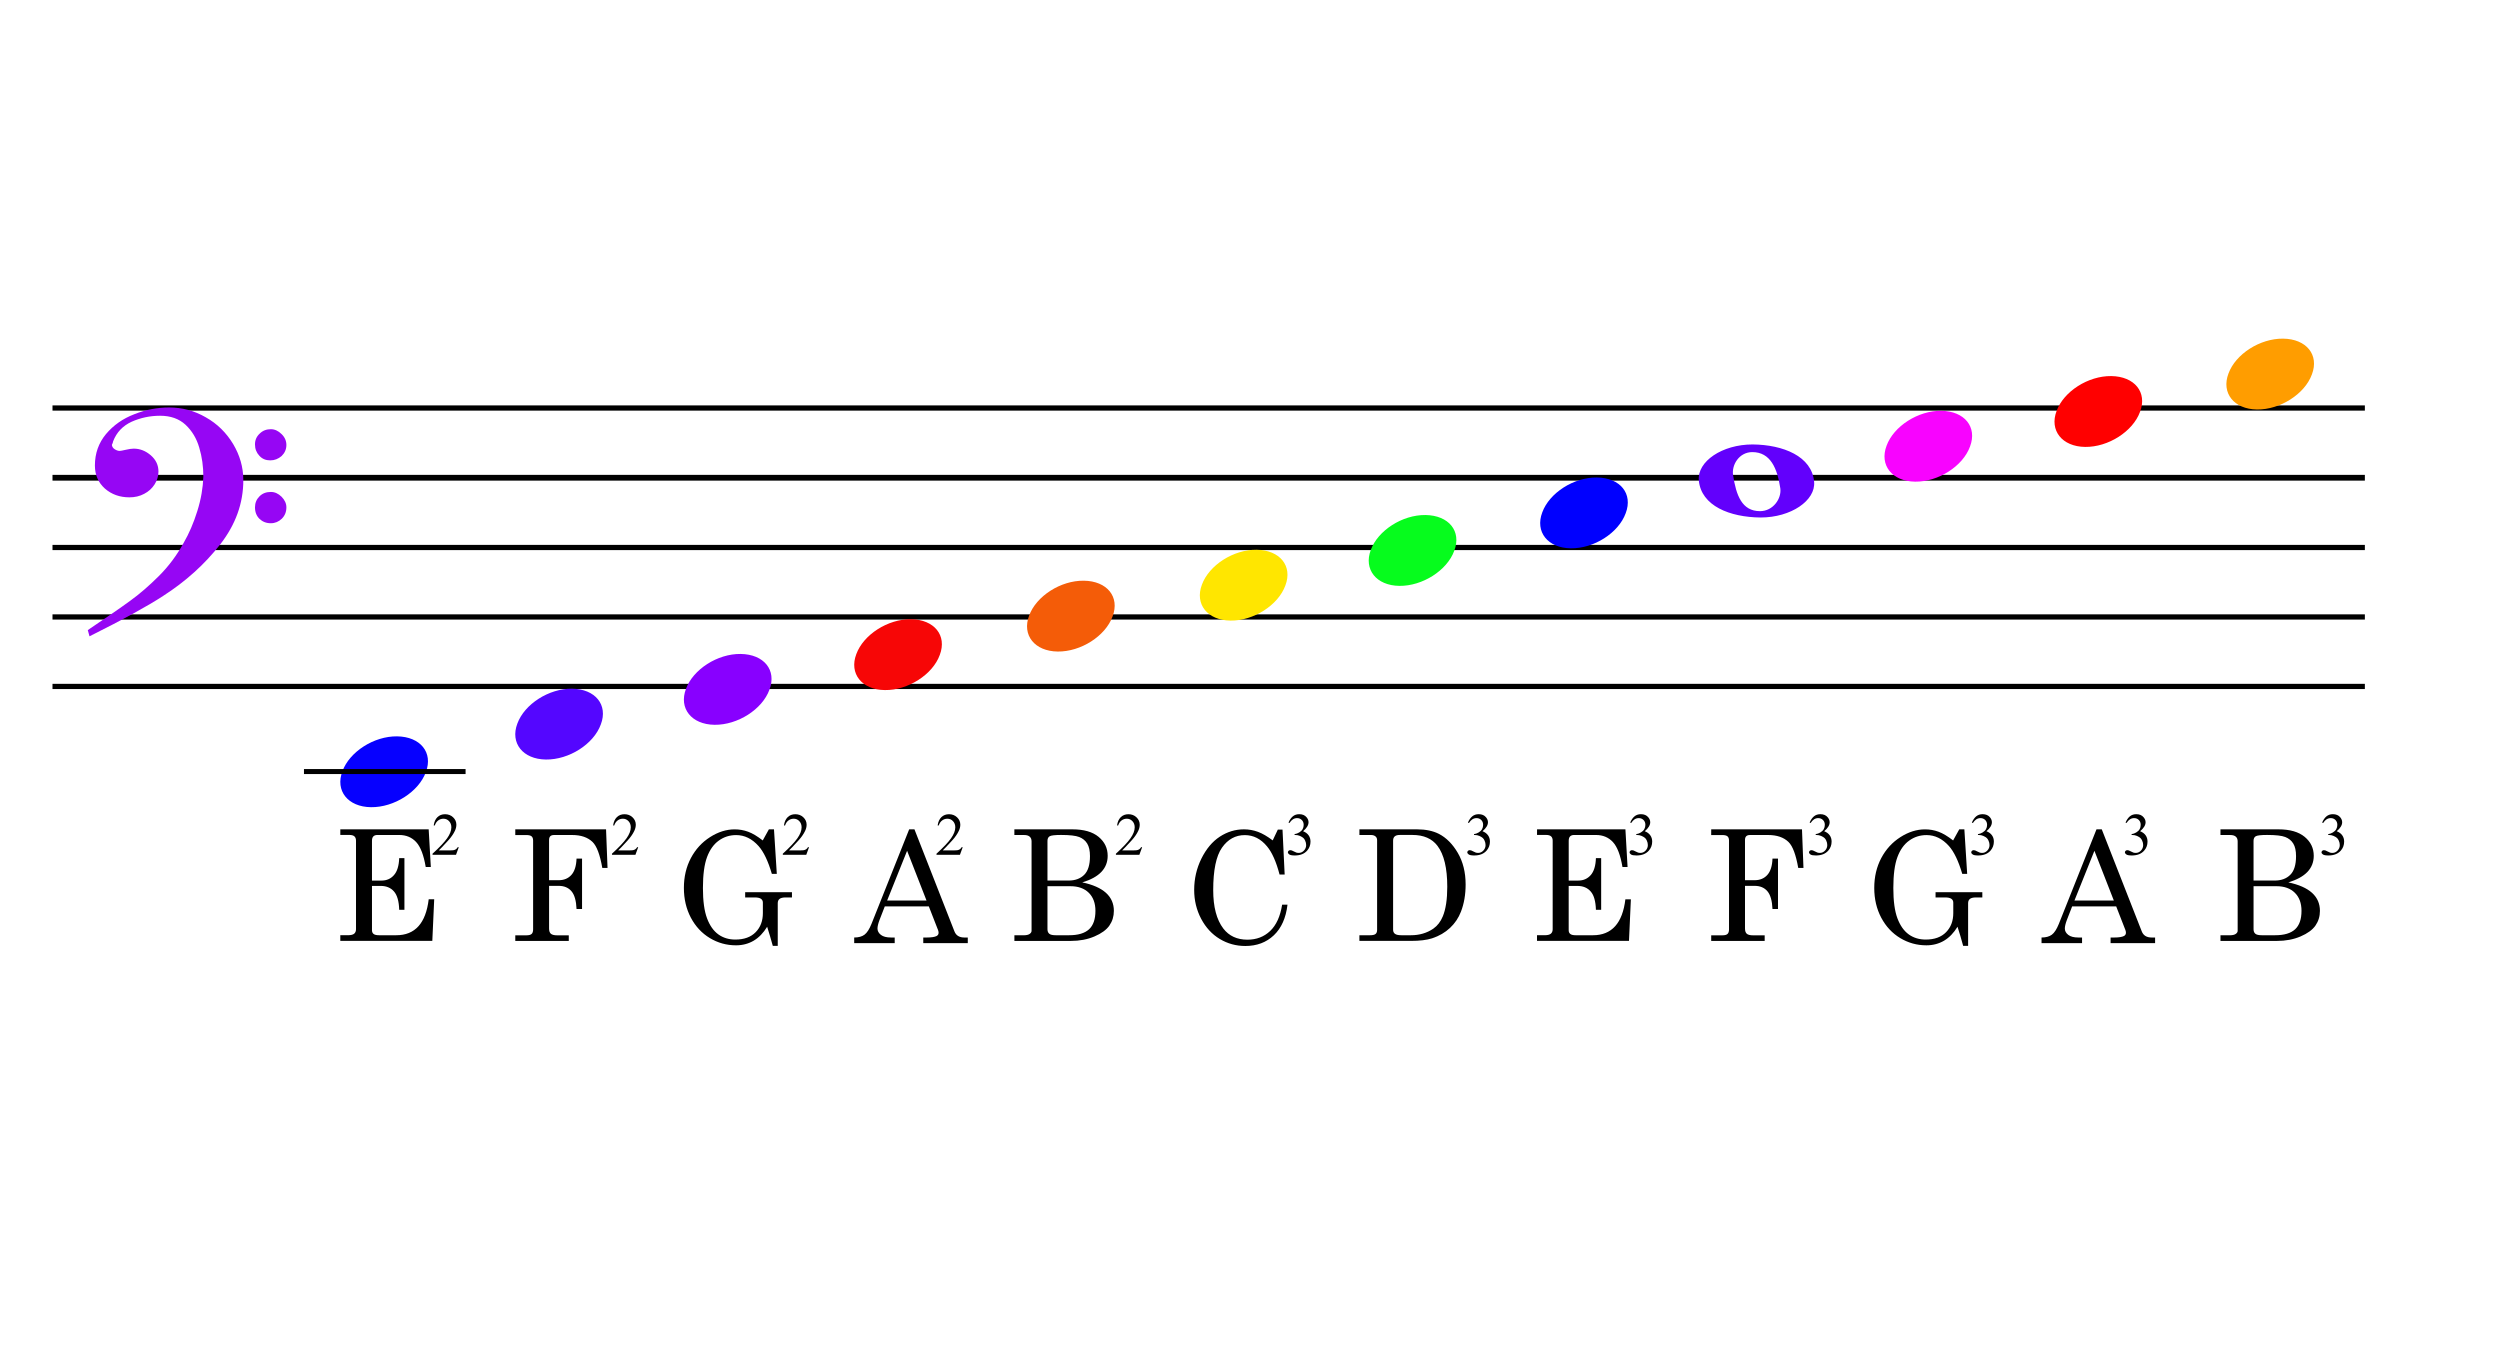 <?xml version="1.0" encoding="utf-8"?>
<!-- Generator: Adobe Illustrator 13.0.2, SVG Export Plug-In . SVG Version: 6.00 Build 14948)  -->
<!DOCTYPE svg PUBLIC "-//W3C//DTD SVG 1.0//EN" "http://www.w3.org/TR/2001/REC-SVG-20010904/DTD/svg10.dtd">
<svg version="1.0" id="Layer_1" xmlns="http://www.w3.org/2000/svg" xmlns:xlink="http://www.w3.org/1999/xlink" x="0px" y="0px"
	 width="500px" height="270px" viewBox="0 0 500 270" enable-background="new 0 0 500 270" xml:space="preserve">
<g id="Layer_1_1_">
</g>
<g id="Layer_2">
	<g id="Layer_2_1_">
		<g>
			<path d="M10.499,82.125v-1.044h462.473v1.044H10.499z M10.499,96.125v-1.152h462.473v1.152H10.499z M10.499,110.02v-1.043
				h462.473v1.043H10.499z M10.499,123.914v-1.044h462.473v1.044H10.499z M10.499,137.809v-1.043h462.473v1.043H10.499z"/>
			<path fill="#5406FF" d="M114.4,137.738c4.669,0.055,7.25,3.242,5.767,7.14c-1.428,3.955-6.371,7.086-10.984,7.028
				c-4.612-0.053-7.193-3.295-5.712-7.191C104.899,140.814,109.788,137.686,114.4,137.738z"/>
			<g>
				<path d="M271.891,165.868h11.523c1.709,0,3.164,0.301,4.359,0.903c1.484,0.764,2.752,2.037,3.791,3.813
					c1.041,1.78,1.562,3.89,1.562,6.319c0,2.012-0.312,3.822-0.937,5.435c-0.476,1.237-1.199,2.317-2.183,3.243
					c-0.979,0.923-2.176,1.617-3.584,2.083c-1.054,0.339-2.465,0.515-4.224,0.515h-10.317v-1.13H274
					c0.538,0,0.904-0.084,1.113-0.255c0.205-0.171,0.308-0.438,0.308-0.801V168.02c0-0.312-0.106-0.56-0.332-0.748
					c-0.223-0.184-0.528-0.275-0.921-0.275h-2.284v-1.126L271.891,165.868L271.891,165.868z M279.949,166.992
					c-0.455,0-0.787,0.098-1.006,0.287c-0.217,0.188-0.323,0.478-0.323,0.859v17.811c0,0.361,0.124,0.636,0.379,0.82
					c0.252,0.188,0.681,0.278,1.284,0.278h1.902c1.697,0,3.188-0.438,4.472-1.312c0.834-0.586,1.468-1.403,1.903-2.463
					c0.594-1.429,0.892-3.397,0.892-5.916c0-3.727-0.647-6.447-1.95-8.178c-1.109-1.465-2.779-2.188-5.016-2.188L279.949,166.992
					L279.949,166.992z"/>
			</g>
			<path fill="#8800FF" d="M148.126,130.791c4.667,0.057,7.249,3.238,5.765,7.141c-1.426,3.953-6.37,7.084-10.982,7.029
				c-4.614-0.055-7.195-3.295-5.712-7.193C138.625,133.866,143.512,130.734,148.126,130.791z"/>
			<g>
				<path d="M307.412,165.868h17.672l0.429,7.534h-1.021c-0.398-2.379-1.035-4.038-1.907-4.987c-0.87-0.944-2.001-1.419-3.398-1.419
					h-4.372c-0.353,0-0.615,0.098-0.801,0.286c-0.183,0.19-0.271,0.481-0.271,0.877v7.954h1.914c1.023,0,1.854-0.367,2.497-1.104
					c0.636-0.731,0.979-1.856,1.029-3.38h1.05v10.326h-1.05c-0.051-1.706-0.396-2.93-1.05-3.667
					c-0.646-0.738-1.526-1.104-2.645-1.104h-1.75v8.873c0,0.319,0.104,0.564,0.323,0.737c0.215,0.172,0.57,0.254,1.072,0.254h3.458
					c3.751,0,5.911-2.396,6.486-7.188h1.1l-0.379,8.313h-18.396v-1.128h1.523c0.597,0,1.012-0.104,1.25-0.309
					c0.242-0.205,0.361-0.506,0.361-0.897V168.15c0-0.396-0.105-0.685-0.316-0.877c-0.213-0.188-0.541-0.285-0.992-0.285h-1.824
					L307.412,165.868L307.412,165.868z"/>
			</g>
			<path fill="#F70606" d="M182.191,123.844c4.669,0.057,7.25,3.241,5.767,7.141c-1.428,3.953-6.371,7.084-10.984,7.029
				c-4.612-0.055-7.193-3.295-5.712-7.188C172.688,126.919,177.579,123.79,182.191,123.844z"/>
			<g>
				<path d="M342.244,165.868h18.154l0.295,7.723h-1.044c-0.47-2.655-1.112-4.39-1.95-5.192c-0.959-0.936-2.325-1.398-4.104-1.398
					h-3.584c-0.354,0-0.604,0.083-0.771,0.249c-0.161,0.166-0.241,0.414-0.241,0.746v8.047h1.917c1.069,0,1.921-0.354,2.552-1.06
					c0.636-0.707,0.979-1.791,1.028-3.26h1.102v10.082h-1.102c-0.07-1.668-0.412-2.854-1.028-3.57
					c-0.606-0.711-1.465-1.064-2.552-1.064H349v8.521c0,0.504,0.121,0.855,0.362,1.062c0.237,0.207,0.659,0.312,1.252,0.312h2.321
					v1.123h-10.694v-1.127h2.287c0.465,0,0.79-0.095,0.981-0.276c0.194-0.187,0.294-0.493,0.294-0.915V168.12
					c0-0.397-0.103-0.688-0.311-0.858c-0.204-0.173-0.562-0.255-1.076-0.255h-2.18L342.244,165.868L342.244,165.868z"/>
			</g>
			<g>
				<path d="M390.624,168.089l1.227-2.223h1.021l0.562,8.901h-0.986c-0.751-2.562-1.642-4.416-2.66-5.562
					c-1.304-1.458-2.796-2.188-4.479-2.188c-1.292,0-2.452,0.365-3.471,1.102c-1.024,0.73-1.809,1.834-2.354,3.299
					c-0.547,1.466-0.818,3.532-0.818,6.188c0,2.582,0.271,4.603,0.818,6.058c0.55,1.456,1.306,2.524,2.268,3.218
					c0.962,0.688,2.095,1.03,3.389,1.03c1.757,0,3.115-0.492,4.076-1.479c0.96-0.979,1.438-2.252,1.438-3.811v-2.094
					c0-0.332-0.128-0.586-0.389-0.771c-0.259-0.182-0.681-0.271-1.264-0.271h-1.891v-1.045h9.354v1.045h-1.271
					c-0.563,0-0.971,0.104-1.21,0.296c-0.241,0.192-0.362,0.479-0.362,0.853v8.534h-0.992c-0.354-1.327-0.731-2.604-1.126-3.819
					c-0.753,1.233-1.652,2.164-2.688,2.783c-1.041,0.615-2.224,0.93-3.54,0.93c-1.884,0-3.62-0.481-5.229-1.446
					c-1.603-0.968-2.869-2.325-3.801-4.079c-0.929-1.758-1.396-3.738-1.396-5.95c0-2.226,0.47-4.214,1.401-5.976
					c0.932-1.76,2.212-3.153,3.833-4.191c1.619-1.034,3.258-1.55,4.917-1.55c0.945,0,1.844,0.157,2.705,0.475
					C388.565,166.66,389.537,167.242,390.624,168.089z"/>
			</g>
			<path fill="#FFE600" d="M251.312,109.951c4.668,0.053,7.25,3.24,5.764,7.139c-1.43,3.955-6.369,7.086-10.98,7.03
				c-4.613-0.056-7.193-3.295-5.711-7.194C241.812,113.027,246.697,109.895,251.312,109.951z"/>
			<g>
				<path d="M419.298,165.868h1.056l7.995,20.403c0.321,0.824,0.979,1.232,1.978,1.232h0.692v1.128h-8.901v-1.128h0.711
					c0.926,0,1.579-0.104,1.965-0.302c0.258-0.144,0.392-0.354,0.392-0.646c0-0.171-0.031-0.354-0.104-0.543l-1.843-4.729h-8.812
					l-1.053,2.712c-0.272,0.722-0.408,1.297-0.408,1.716c0,0.492,0.232,0.915,0.688,1.269c0.459,0.353,1.126,0.523,2.001,0.523
					h0.755v1.128h-8.103v-1.127c0.866,0,1.558-0.188,2.061-0.562c0.504-0.377,0.969-1.092,1.393-2.147L419.298,165.868z
					 M418.884,170.154l-3.995,9.953h7.877L418.884,170.154z"/>
			</g>
			<path fill="#06FC1D" d="M285.09,103.005c4.669,0.056,7.252,3.241,5.766,7.138c-1.428,3.957-6.371,7.086-10.979,7.032
				c-4.613-0.055-7.193-3.296-5.715-7.194C275.589,106.082,280.479,102.949,285.09,103.005z"/>
			<g>
				<path d="M444.088,165.868h11.614c2.279,0,4.021,0.502,5.236,1.506c1.21,1.006,1.812,2.265,1.812,3.783
					c0,1.266-0.422,2.338-1.264,3.225c-0.849,0.886-2.115,1.582-3.817,2.095c2.108,0.442,3.686,1.144,4.739,2.092
					c1.049,0.955,1.579,2.152,1.579,3.604c0,1.106-0.305,2.089-0.898,2.943c-0.597,0.856-1.592,1.579-2.979,2.173
					c-1.396,0.598-2.974,0.895-4.741,0.895h-11.274v-1.127h1.835c0.557,0,0.96-0.091,1.213-0.271
					c0.259-0.179,0.388-0.388,0.388-0.615v-17.886c0-0.422-0.124-0.743-0.375-0.957c-0.251-0.219-0.617-0.324-1.104-0.324h-1.96
					v-1.134h-0.002L444.088,165.868L444.088,165.868z M450.71,176.109h4.238c1.301,0,2.335-0.381,3.104-1.144
					c0.771-0.761,1.156-2.009,1.156-3.739c0-1.07-0.183-1.904-0.55-2.509c-0.369-0.604-0.9-1.036-1.605-1.315
					c-0.697-0.274-1.911-0.412-3.637-0.412c-1.221,0-1.973,0.089-2.27,0.262c-0.292,0.176-0.439,0.482-0.439,0.926L450.71,176.109
					L450.71,176.109z M450.71,177.236v8.609c0,0.398,0.117,0.7,0.354,0.901c0.236,0.2,0.666,0.301,1.273,0.301h2.709
					c1.793,0,3.112-0.396,3.97-1.183c0.858-0.791,1.284-2.021,1.284-3.69c0-1.528-0.438-2.731-1.325-3.612
					c-0.891-0.881-2.108-1.321-3.676-1.321L450.71,177.236L450.71,177.236z"/>
			</g>
			<path fill="#0000FF" d="M319.377,95.496c4.67,0.054,7.251,3.24,5.764,7.139c-1.428,3.957-6.364,7.088-10.979,7.03
				c-4.614-0.054-7.188-3.295-5.708-7.192C309.874,98.573,314.765,95.441,319.377,95.496z"/>
			<path fill="#F45C08" d="M216.755,116.141c4.666,0.053,7.247,3.238,5.763,7.139c-1.428,3.953-6.373,7.087-10.981,7.029
				c-4.614-0.054-7.193-3.295-5.712-7.189C207.252,119.213,212.139,116.082,216.755,116.141z"/>
			<path fill="#F803FF" d="M388.242,82.162c4.667,0.057,7.248,3.238,5.764,7.141c-1.428,3.953-6.37,7.084-10.979,7.03
				c-4.614-0.056-7.192-3.297-5.711-7.192C378.739,85.236,383.628,82.105,388.242,82.162z"/>
			<g>
				<path d="M68.064,165.868h17.673l0.429,7.534h-1.021c-0.399-2.379-1.036-4.038-1.907-4.987c-0.87-0.944-2.001-1.419-3.397-1.419
					h-4.374c-0.352,0-0.619,0.098-0.8,0.286c-0.183,0.19-0.271,0.481-0.271,0.877v7.954h1.916c1.025,0,1.857-0.367,2.492-1.104
					c0.64-0.731,0.982-1.856,1.036-3.38h1.046v10.326H79.84c-0.05-1.706-0.401-2.93-1.047-3.667
					c-0.65-0.738-1.532-1.104-2.648-1.104h-1.75v8.873c0,0.319,0.107,0.564,0.322,0.737c0.22,0.172,0.578,0.254,1.081,0.254h3.456
					c3.751,0,5.912-2.396,6.485-7.188h1.101l-0.377,8.313H68.062v-1.128h1.527c0.593,0,1.011-0.104,1.25-0.309
					c0.241-0.205,0.362-0.506,0.362-0.897V168.15c0-0.396-0.105-0.685-0.317-0.877c-0.211-0.188-0.543-0.285-0.995-0.285h-1.825
					V165.868L68.064,165.868z"/>
			</g>
			<path fill="#FF0000" d="M422.244,75.215c4.666,0.057,7.249,3.241,5.766,7.141c-1.428,3.953-6.372,7.084-10.98,7.029
				c-4.612-0.055-7.191-3.296-5.712-7.191C412.74,78.291,417.629,75.16,422.244,75.215z"/>
			<g>
				<path d="M103.057,165.868h18.153l0.296,7.723h-1.045c-0.464-2.655-1.113-4.39-1.951-5.192c-0.96-0.936-2.325-1.398-4.098-1.398
					h-3.586c-0.352,0-0.608,0.083-0.771,0.249c-0.161,0.166-0.242,0.414-0.242,0.746v8.047h1.917c1.066,0,1.917-0.354,2.551-1.06
					c0.632-0.707,0.974-1.791,1.026-3.26h1.103v10.082h-1.101c-0.07-1.668-0.409-2.854-1.025-3.57
					c-0.61-0.711-1.467-1.064-2.551-1.064h-1.917v8.521c0,0.504,0.117,0.855,0.362,1.062c0.243,0.207,0.661,0.312,1.252,0.312h2.325
					v1.123h-10.698v-1.127h2.289c0.463,0,0.788-0.095,0.984-0.276c0.195-0.187,0.292-0.493,0.292-0.915V168.12
					c0-0.397-0.101-0.688-0.309-0.858c-0.205-0.173-0.563-0.255-1.076-0.255h-2.18v-1.128h0.001L103.057,165.868L103.057,165.868z"
					/>
			</g>
			<path fill="#FF9D00" d="M456.619,67.73c4.668,0.054,7.249,3.24,5.766,7.14c-1.429,3.953-6.372,7.084-10.98,7.028
				c-4.614-0.053-7.192-3.295-5.711-7.191C447.114,70.807,452.003,67.675,456.619,67.73z"/>
			<g>
				<path d="M152.549,168.089l1.229-2.223h1.019l0.563,8.901h-0.992c-0.751-2.562-1.636-4.416-2.66-5.562
					c-1.302-1.458-2.796-2.188-4.479-2.188c-1.292,0-2.452,0.365-3.469,1.102c-1.024,0.73-1.807,1.834-2.353,3.299
					c-0.545,1.466-0.821,3.532-0.821,6.188c0,2.582,0.273,4.603,0.823,6.058c0.546,1.458,1.302,2.524,2.266,3.218
					c0.962,0.688,2.093,1.03,3.389,1.03c1.757,0,3.114-0.492,4.073-1.479c0.96-0.979,1.438-2.252,1.438-3.811v-2.094
					c0-0.332-0.125-0.586-0.385-0.771c-0.256-0.182-0.681-0.271-1.262-0.271h-1.894v-1.045h9.357v1.045h-1.267
					c-0.565,0-0.969,0.104-1.21,0.296c-0.245,0.192-0.364,0.479-0.364,0.853v8.534h-0.991c-0.362-1.327-0.739-2.604-1.128-3.819
					c-0.75,1.233-1.651,2.164-2.69,2.783c-1.039,0.615-2.221,0.93-3.54,0.93c-1.88,0-3.62-0.481-5.226-1.446
					c-1.606-0.968-2.871-2.325-3.801-4.079c-0.93-1.758-1.396-3.738-1.396-5.95c0-2.226,0.466-4.214,1.399-5.976
					c0.933-1.76,2.212-3.153,3.833-4.191c1.619-1.034,3.26-1.55,4.916-1.55c0.947,0,1.845,0.157,2.705,0.475
					C150.491,166.66,151.465,167.242,152.549,168.089z"/>
			</g>
			<path fill="#0600FF" d="M79.411,147.27c4.667,0.057,7.249,3.24,5.766,7.141c-1.428,3.957-6.371,7.088-10.984,7.027
				c-4.614-0.053-7.192-3.295-5.71-7.189C69.908,150.348,74.797,147.214,79.411,147.27z"/>
			<g>
				<path d="M254.542,168.08l1.021-2.157h0.939l0.43,8.981h-1.021c-0.663-2.54-1.494-4.416-2.496-5.619
					c-1.246-1.51-2.729-2.264-4.455-2.264c-1.867,0-3.388,0.836-4.562,2.51c-1.174,1.673-1.756,4.504-1.756,8.494
					c0,3.354,0.674,5.91,2.018,7.678c1.146,1.49,2.752,2.234,4.82,2.234c1.81,0,3.326-0.578,4.549-1.74
					c1.225-1.163,2.023-2.914,2.396-5.258h1.072c-0.312,2.649-1.222,4.688-2.729,6.117c-1.506,1.428-3.408,2.141-5.699,2.141
					c-1.858,0-3.562-0.469-5.113-1.402c-1.552-0.936-2.796-2.279-3.724-4.033c-0.93-1.758-1.396-3.682-1.396-5.77
					c0-2.221,0.479-4.309,1.438-6.26c0.963-1.948,2.188-3.414,3.685-4.396c1.496-0.98,3.106-1.468,4.838-1.468
					c0.962,0,1.894,0.169,2.802,0.502C252.497,166.701,253.479,167.277,254.542,168.08z"/>
			</g>
			<line fill="none" stroke="#000000" x1="60.794" y1="154.311" x2="93.115" y2="154.311"/>
			<g>
				<path d="M91.759,169.426l-0.558,1.533h-4.693v-0.218c1.379-1.259,2.354-2.286,2.917-3.084s0.845-1.529,0.845-2.188
					c0-0.504-0.154-0.918-0.464-1.242c-0.309-0.328-0.679-0.483-1.108-0.483c-0.392,0-0.744,0.108-1.052,0.342
					c-0.312,0.229-0.54,0.562-0.691,1.006h-0.216c0.099-0.723,0.349-1.274,0.754-1.668c0.404-0.386,0.91-0.58,1.515-0.58
					c0.646,0,1.185,0.208,1.618,0.622c0.431,0.414,0.646,0.903,0.646,1.471c0,0.396-0.095,0.805-0.281,1.203
					c-0.289,0.637-0.759,1.309-1.408,2.018c-0.972,1.062-1.583,1.703-1.824,1.923h2.077c0.422,0,0.719-0.017,0.888-0.046
					c0.173-0.033,0.325-0.096,0.462-0.19c0.138-0.094,0.255-0.231,0.357-0.409h0.216V169.426z"/>
			</g>
			<g>
				<path d="M425.108,164.518c0.227-0.539,0.515-0.949,0.856-1.242c0.347-0.291,0.777-0.438,1.294-0.438
					c0.641,0,1.126,0.207,1.466,0.621c0.261,0.309,0.394,0.639,0.394,0.991c0,0.579-0.366,1.178-1.093,1.796
					c0.485,0.191,0.854,0.465,1.105,0.82c0.249,0.354,0.375,0.771,0.375,1.254c0,0.688-0.218,1.285-0.657,1.791
					c-0.565,0.656-1.396,0.984-2.479,0.984c-0.538,0-0.901-0.066-1.096-0.199c-0.191-0.133-0.288-0.275-0.288-0.431
					c0-0.11,0.043-0.214,0.136-0.3c0.092-0.085,0.201-0.129,0.332-0.129c0.097,0,0.197,0.018,0.298,0.047
					c0.067,0.021,0.218,0.091,0.454,0.216c0.234,0.119,0.394,0.193,0.484,0.222c0.145,0.041,0.3,0.062,0.465,0.062
					c0.396,0,0.747-0.153,1.04-0.466c0.295-0.312,0.44-0.678,0.44-1.102c0-0.31-0.064-0.606-0.202-0.897
					c-0.104-0.224-0.217-0.39-0.337-0.5c-0.168-0.155-0.396-0.3-0.688-0.427c-0.294-0.129-0.592-0.188-0.896-0.188h-0.188v-0.177
					c0.311-0.038,0.617-0.147,0.929-0.335c0.313-0.186,0.538-0.404,0.679-0.664c0.145-0.26,0.211-0.539,0.211-0.854
					c0-0.396-0.121-0.729-0.38-0.975c-0.25-0.25-0.562-0.374-0.938-0.374c-0.605,0-1.111,0.325-1.521,0.974L425.108,164.518z"/>
			</g>
			<g>
				<path d="M394.373,164.518c0.229-0.539,0.515-0.949,0.857-1.242c0.349-0.291,0.774-0.438,1.296-0.438
					c0.637,0,1.125,0.207,1.467,0.621c0.258,0.309,0.385,0.639,0.385,0.991c0,0.579-0.361,1.178-1.089,1.796
					c0.487,0.191,0.858,0.465,1.109,0.82c0.25,0.354,0.375,0.771,0.375,1.254c0,0.688-0.223,1.285-0.656,1.791
					c-0.572,0.656-1.398,0.984-2.482,0.984c-0.534,0-0.896-0.066-1.093-0.199c-0.196-0.133-0.292-0.275-0.292-0.431
					c0-0.11,0.046-0.214,0.138-0.3c0.098-0.085,0.205-0.129,0.33-0.129c0.104,0,0.198,0.018,0.3,0.047
					c0.065,0.021,0.223,0.091,0.453,0.216c0.234,0.119,0.397,0.193,0.487,0.222c0.146,0.041,0.3,0.062,0.465,0.062
					c0.398,0,0.745-0.153,1.039-0.466c0.296-0.312,0.444-0.678,0.444-1.102c0-0.31-0.069-0.606-0.207-0.897
					c-0.104-0.224-0.211-0.39-0.333-0.5c-0.169-0.155-0.397-0.3-0.69-0.427c-0.294-0.129-0.595-0.188-0.896-0.188h-0.188v-0.177
					c0.312-0.038,0.62-0.147,0.938-0.335c0.308-0.186,0.534-0.404,0.677-0.664c0.141-0.26,0.211-0.539,0.211-0.854
					c0-0.396-0.127-0.729-0.379-0.975c-0.253-0.248-0.566-0.374-0.943-0.374c-0.604,0-1.108,0.325-1.519,0.974L394.373,164.518z"/>
			</g>
			<g>
				<path d="M361.924,164.518c0.229-0.539,0.517-0.949,0.858-1.242c0.345-0.291,0.773-0.438,1.294-0.438
					c0.637,0,1.124,0.207,1.465,0.621c0.258,0.309,0.389,0.639,0.389,0.991c0,0.579-0.36,1.178-1.093,1.796
					c0.487,0.191,0.858,0.465,1.109,0.82c0.25,0.354,0.375,0.771,0.375,1.254c0,0.688-0.218,1.285-0.656,1.791
					c-0.57,0.656-1.398,0.984-2.48,0.984c-0.532,0-0.896-0.066-1.095-0.199c-0.188-0.133-0.29-0.275-0.29-0.431
					c0-0.11,0.047-0.214,0.142-0.3c0.092-0.085,0.199-0.129,0.326-0.129c0.103,0,0.197,0.018,0.304,0.047
					c0.063,0.021,0.218,0.091,0.45,0.216c0.233,0.119,0.396,0.193,0.484,0.222c0.146,0.041,0.3,0.062,0.465,0.062
					c0.398,0,0.747-0.153,1.04-0.466c0.294-0.312,0.442-0.678,0.442-1.102c0-0.31-0.066-0.606-0.204-0.897
					c-0.101-0.224-0.213-0.39-0.335-0.5c-0.168-0.155-0.397-0.3-0.689-0.427c-0.295-0.129-0.593-0.188-0.896-0.188h-0.188v-0.177
					c0.312-0.038,0.617-0.147,0.935-0.335c0.31-0.186,0.536-0.404,0.677-0.664s0.211-0.539,0.211-0.854
					c0-0.396-0.126-0.729-0.379-0.975c-0.251-0.25-0.562-0.374-0.938-0.374c-0.606,0-1.111,0.325-1.521,0.974L361.924,164.518z"/>
			</g>
			<g>
				<path d="M326.038,164.518c0.228-0.539,0.514-0.949,0.859-1.242c0.347-0.291,0.773-0.438,1.294-0.438
					c0.639,0,1.126,0.207,1.465,0.621c0.258,0.309,0.389,0.639,0.389,0.991c0,0.579-0.363,1.178-1.091,1.796
					c0.487,0.191,0.854,0.465,1.104,0.82c0.255,0.354,0.38,0.771,0.38,1.254c0,0.688-0.224,1.285-0.657,1.791
					c-0.571,0.656-1.396,0.984-2.482,0.984c-0.534,0-0.896-0.066-1.095-0.199c-0.192-0.133-0.289-0.275-0.289-0.431
					c0-0.11,0.045-0.214,0.137-0.3c0.093-0.085,0.203-0.129,0.332-0.129c0.103,0,0.196,0.018,0.3,0.047
					c0.065,0.021,0.221,0.091,0.451,0.216c0.234,0.119,0.397,0.193,0.487,0.222c0.145,0.041,0.299,0.062,0.463,0.062
					c0.398,0,0.747-0.153,1.041-0.466c0.297-0.312,0.444-0.678,0.444-1.102c0-0.31-0.07-0.606-0.206-0.897
					c-0.104-0.224-0.213-0.39-0.332-0.5c-0.171-0.155-0.399-0.3-0.694-0.427c-0.291-0.129-0.592-0.188-0.896-0.188h-0.188v-0.177
					c0.312-0.038,0.617-0.147,0.931-0.335c0.312-0.186,0.536-0.404,0.681-0.664c0.142-0.26,0.212-0.539,0.212-0.854
					c0-0.396-0.124-0.729-0.379-0.975c-0.252-0.25-0.566-0.374-0.942-0.374c-0.604,0-1.112,0.325-1.519,0.974L326.038,164.518z"/>
			</g>
			<g>
				<path d="M293.587,164.518c0.228-0.539,0.513-0.949,0.858-1.242c0.347-0.291,0.777-0.438,1.294-0.438
					c0.637,0,1.126,0.207,1.466,0.621c0.257,0.309,0.388,0.639,0.388,0.991c0,0.579-0.362,1.178-1.091,1.796
					c0.487,0.191,0.857,0.465,1.107,0.82c0.252,0.354,0.377,0.771,0.377,1.254c0,0.688-0.221,1.285-0.658,1.791
					c-0.57,0.656-1.396,0.984-2.479,0.984c-0.539,0-0.9-0.066-1.101-0.199c-0.188-0.133-0.29-0.275-0.29-0.431
					c0-0.11,0.047-0.214,0.141-0.3c0.092-0.085,0.203-0.129,0.332-0.129c0.098,0,0.194,0.018,0.299,0.047
					c0.063,0.021,0.218,0.091,0.453,0.216c0.232,0.119,0.396,0.193,0.481,0.222c0.146,0.041,0.304,0.062,0.466,0.062
					c0.396,0,0.746-0.153,1.039-0.466c0.294-0.312,0.443-0.678,0.443-1.102c0-0.31-0.067-0.606-0.203-0.897
					c-0.104-0.224-0.213-0.39-0.335-0.5c-0.17-0.155-0.396-0.3-0.688-0.427c-0.298-0.129-0.597-0.188-0.896-0.188h-0.188v-0.177
					c0.311-0.038,0.617-0.147,0.932-0.335c0.312-0.186,0.537-0.404,0.681-0.664c0.142-0.26,0.209-0.539,0.209-0.854
					c0-0.396-0.124-0.729-0.379-0.975c-0.249-0.25-0.562-0.374-0.938-0.374c-0.605,0-1.111,0.325-1.521,0.974L293.587,164.518z"/>
			</g>
			<g>
				<path d="M257.701,164.518c0.226-0.539,0.513-0.949,0.857-1.242c0.348-0.291,0.774-0.438,1.293-0.438
					c0.64,0,1.127,0.207,1.467,0.621c0.258,0.309,0.388,0.639,0.388,0.991c0,0.579-0.363,1.178-1.091,1.796
					c0.488,0.191,0.857,0.465,1.107,0.82c0.252,0.354,0.377,0.771,0.377,1.254c0,0.688-0.223,1.285-0.658,1.791
					c-0.569,0.656-1.396,0.984-2.48,0.984c-0.536,0-0.898-0.066-1.096-0.199c-0.191-0.133-0.29-0.275-0.29-0.431
					c0-0.11,0.047-0.214,0.138-0.3c0.094-0.085,0.202-0.129,0.331-0.129c0.099,0,0.198,0.018,0.3,0.047
					c0.066,0.021,0.215,0.091,0.45,0.216c0.235,0.119,0.396,0.193,0.487,0.222c0.145,0.041,0.299,0.062,0.464,0.062
					c0.397,0,0.746-0.153,1.039-0.466c0.297-0.312,0.446-0.678,0.446-1.102c0-0.31-0.07-0.606-0.207-0.897
					c-0.104-0.224-0.213-0.39-0.334-0.5c-0.168-0.155-0.397-0.3-0.692-0.427c-0.292-0.129-0.593-0.188-0.896-0.188h-0.188v-0.177
					c0.31-0.038,0.618-0.147,0.931-0.335c0.311-0.186,0.538-0.404,0.68-0.664c0.144-0.26,0.211-0.539,0.211-0.854
					c0-0.396-0.127-0.729-0.381-0.975c-0.25-0.25-0.563-0.374-0.938-0.374c-0.604,0-1.109,0.325-1.521,0.974L257.701,164.518z"/>
			</g>
			<g>
				<path d="M228.432,169.426l-0.559,1.533h-4.691v-0.218c1.381-1.259,2.353-2.286,2.916-3.084c0.562-0.798,0.844-1.529,0.844-2.188
					c0-0.504-0.153-0.918-0.463-1.242c-0.31-0.328-0.68-0.483-1.108-0.483c-0.392,0-0.742,0.108-1.054,0.342
					c-0.312,0.229-0.539,0.562-0.688,1.006h-0.216c0.097-0.723,0.349-1.274,0.752-1.668c0.403-0.386,0.91-0.58,1.517-0.58
					c0.645,0,1.185,0.208,1.616,0.622c0.431,0.414,0.646,0.903,0.646,1.471c0,0.396-0.094,0.805-0.28,1.203
					c-0.288,0.637-0.759,1.309-1.408,2.018c-0.972,1.062-1.582,1.703-1.823,1.923h2.077c0.423,0,0.72-0.017,0.888-0.046
					c0.174-0.033,0.326-0.096,0.463-0.19c0.139-0.094,0.256-0.231,0.356-0.409h0.216L228.432,169.426L228.432,169.426z"/>
			</g>
			<g>
				<path d="M192.547,169.426l-0.558,1.533h-4.691v-0.218c1.379-1.259,2.353-2.286,2.915-3.084c0.563-0.798,0.845-1.529,0.845-2.188
					c0-0.504-0.154-0.918-0.462-1.242c-0.31-0.328-0.681-0.483-1.109-0.483c-0.391,0-0.743,0.108-1.051,0.342
					c-0.313,0.229-0.542,0.562-0.691,1.006h-0.216c0.097-0.723,0.349-1.274,0.752-1.668c0.404-0.386,0.91-0.58,1.517-0.58
					c0.646,0,1.183,0.208,1.616,0.622c0.431,0.414,0.647,0.903,0.647,1.471c0,0.396-0.094,0.805-0.282,1.203
					c-0.288,0.637-0.757,1.309-1.406,2.018c-0.974,1.062-1.583,1.703-1.825,1.923h2.077c0.422,0,0.719-0.017,0.89-0.046
					c0.171-0.033,0.323-0.096,0.461-0.19c0.137-0.094,0.256-0.231,0.357-0.409h0.214V169.426z"/>
			</g>
			<g>
				<path d="M161.811,169.426l-0.558,1.533h-4.691v-0.218c1.379-1.259,2.353-2.286,2.916-3.084c0.562-0.798,0.843-1.529,0.843-2.188
					c0-0.504-0.154-0.918-0.462-1.242c-0.309-0.328-0.681-0.483-1.11-0.483c-0.39,0-0.742,0.108-1.051,0.342
					c-0.313,0.229-0.541,0.562-0.69,1.006h-0.218c0.097-0.723,0.349-1.274,0.754-1.668c0.402-0.386,0.909-0.58,1.515-0.58
					c0.646,0,1.184,0.208,1.616,0.622c0.431,0.414,0.647,0.903,0.647,1.471c0,0.396-0.094,0.805-0.281,1.203
					c-0.289,0.637-0.758,1.309-1.406,2.018c-0.974,1.062-1.583,1.703-1.825,1.923h2.077c0.422,0,0.719-0.017,0.89-0.046
					c0.171-0.033,0.324-0.096,0.461-0.19c0.138-0.094,0.256-0.231,0.357-0.409h0.216V169.426L161.811,169.426z"/>
			</g>
			<g>
				<path d="M127.643,169.426l-0.557,1.533h-4.693v-0.218c1.379-1.259,2.353-2.286,2.917-3.084c0.563-0.798,0.845-1.529,0.845-2.188
					c0-0.504-0.156-0.918-0.464-1.242c-0.309-0.328-0.679-0.483-1.108-0.483c-0.392,0-0.744,0.108-1.053,0.342
					c-0.312,0.229-0.541,0.562-0.69,1.006h-0.216c0.099-0.723,0.349-1.274,0.754-1.668c0.402-0.386,0.908-0.58,1.515-0.58
					c0.645,0,1.185,0.208,1.617,0.622c0.431,0.414,0.647,0.903,0.647,1.471c0,0.396-0.096,0.805-0.282,1.203
					c-0.288,0.637-0.759,1.309-1.408,2.018c-0.974,1.062-1.582,1.703-1.825,1.923h2.079c0.42,0,0.719-0.017,0.888-0.046
					c0.171-0.033,0.323-0.096,0.461-0.19c0.137-0.094,0.256-0.231,0.357-0.409h0.216V169.426z"/>
			</g>
			<g>
				<path d="M464.428,164.518c0.229-0.539,0.517-0.949,0.857-1.242c0.349-0.291,0.778-0.438,1.294-0.438
					c0.639,0,1.127,0.207,1.469,0.621c0.256,0.309,0.386,0.639,0.386,0.991c0,0.579-0.358,1.178-1.09,1.796
					c0.487,0.191,0.858,0.465,1.107,0.82c0.252,0.354,0.377,0.771,0.377,1.254c0,0.688-0.219,1.285-0.658,1.791
					c-0.571,0.656-1.396,0.984-2.479,0.984c-0.536,0-0.898-0.066-1.099-0.199c-0.19-0.133-0.291-0.275-0.291-0.431
					c0-0.11,0.047-0.214,0.141-0.3c0.096-0.085,0.205-0.129,0.332-0.129c0.1,0,0.194,0.018,0.3,0.047
					c0.062,0.021,0.217,0.091,0.451,0.216c0.232,0.119,0.396,0.193,0.484,0.222c0.146,0.041,0.3,0.062,0.466,0.062
					c0.396,0,0.744-0.153,1.037-0.466c0.297-0.312,0.444-0.678,0.444-1.102c0-0.31-0.069-0.606-0.205-0.897
					c-0.102-0.224-0.211-0.39-0.333-0.5c-0.169-0.155-0.396-0.3-0.691-0.427c-0.294-0.129-0.594-0.188-0.896-0.188h-0.188v-0.177
					c0.312-0.038,0.619-0.147,0.935-0.335c0.309-0.186,0.538-0.404,0.679-0.664c0.142-0.26,0.21-0.539,0.21-0.854
					c0-0.396-0.126-0.729-0.379-0.975c-0.252-0.248-0.562-0.374-0.939-0.374c-0.607,0-1.111,0.325-1.521,0.974L464.428,164.518z"/>
			</g>
			<g>
				<path d="M181.834,165.868h1.056l7.995,20.403c0.322,0.824,0.979,1.232,1.974,1.232h0.696v1.128h-8.903v-1.128h0.71
					c0.923,0,1.579-0.104,1.962-0.302c0.26-0.144,0.392-0.354,0.392-0.646c0-0.171-0.035-0.354-0.107-0.543l-1.844-4.729h-8.809
					l-1.052,2.712c-0.273,0.722-0.407,1.297-0.407,1.716c0,0.492,0.231,0.915,0.685,1.269c0.461,0.353,1.126,0.523,2.001,0.523
					h0.756v1.128h-8.1v-1.127c0.868,0,1.554-0.188,2.056-0.562c0.505-0.377,0.969-1.092,1.395-2.147L181.834,165.868z
					 M181.42,170.154l-3.994,9.953h7.877L181.42,170.154z"/>
			</g>
			<g>
				<path d="M202.871,165.868h11.617c2.279,0,4.025,0.502,5.234,1.506c1.211,1.006,1.813,2.265,1.813,3.783
					c0,1.266-0.421,2.338-1.263,3.225c-0.844,0.886-2.114,1.582-3.819,2.095c2.11,0.442,3.685,1.144,4.741,2.092
					c1.049,0.955,1.58,2.152,1.58,3.604c0,1.106-0.303,2.089-0.898,2.943c-0.598,0.856-1.593,1.579-2.984,2.173
					c-1.39,0.598-2.967,0.895-4.738,0.895H202.88v-1.127h1.835c0.553,0,0.96-0.091,1.213-0.271c0.256-0.179,0.385-0.388,0.385-0.615
					v-17.886c0-0.422-0.125-0.743-0.377-0.957c-0.25-0.219-0.615-0.324-1.101-0.324h-1.962v-1.134h-0.002V165.868z M209.494,176.109
					h4.236c1.301,0,2.336-0.381,3.109-1.144c0.771-0.761,1.156-2.009,1.156-3.739c0-1.07-0.184-1.904-0.551-2.509
					c-0.368-0.604-0.899-1.036-1.604-1.315c-0.7-0.274-1.911-0.412-3.637-0.412c-1.22,0-1.976,0.089-2.271,0.262
					c-0.291,0.176-0.438,0.482-0.438,0.926V176.109L209.494,176.109L209.494,176.109z M209.494,177.236v8.609
					c0,0.398,0.117,0.7,0.355,0.901c0.237,0.2,0.664,0.301,1.276,0.301h2.708c1.793,0,3.111-0.396,3.971-1.183
					c0.858-0.791,1.284-2.021,1.284-3.69c0-1.528-0.442-2.731-1.325-3.612c-0.891-0.881-2.113-1.321-3.676-1.321L209.494,177.236
					L209.494,177.236z"/>
			</g>
			<g>
				<path fill="#6200FC" d="M350.519,88.889c6.1,0.055,11.863,2.36,12.306,7.469c0.33,3.736-4.612,7.143-10.709,7.143
					c-6.151-0.057-11.859-2.311-12.355-7.411C339.426,92.292,344.42,88.889,350.519,88.889z M351.999,102.232
					c2.638,0,4.341-2.527,4.065-4.562c-0.606-4.009-1.979-7.25-5.604-7.25c-2.636,0-4.173,2.581-3.841,4.612
					C347.224,99.048,348.377,102.232,351.999,102.232z"/>
			</g>
		</g>
		<g>
			<path id="path2070" fill="#9606F4" d="M17.559,126.018c3.803-2.565,6.646-4.514,8.472-5.854c1.831-1.321,3.758-2.979,5.732-4.946
				c1.973-1.966,3.634-4.196,4.981-6.672c1.059-1.821,1.974-3.938,2.72-6.337c0.748-2.377,1.133-4.684,1.205-6.863
				c0-2.039-0.265-3.979-0.818-5.811c-0.531-1.85-1.445-3.36-2.745-4.584c-1.299-1.2-2.983-1.801-5.078-1.801
				c-2.021,0-3.924,0.406-5.704,1.197c-1.758,0.815-3.012,2.109-3.707,3.938c0,0.17-0.098,0.384-0.243,0.693
				c0.048,0.388,0.243,0.672,0.604,0.893c0.36,0.216,0.672,0.312,0.962,0.312c0.144,0,0.553-0.072,1.18-0.219
				c0.65-0.146,1.18-0.238,1.612-0.238c1.277,0,2.409,0.457,3.442,1.347c1.013,0.888,1.519,1.966,1.519,3.239
				c0,0.912-0.265,1.772-0.771,2.563c-0.504,0.793-1.203,1.438-2.093,1.896c-0.893,0.48-1.88,0.697-2.936,0.697
				c-1.928,0-3.563-0.578-4.913-1.754c-1.324-1.199-1.998-2.713-1.998-4.609c0-2.426,0.746-4.515,2.214-6.287
				c1.493-1.775,3.37-3.096,5.682-3.98c2.288-0.913,4.599-1.346,6.958-1.346c2.574,0,5.031,0.646,7.317,1.968
				c2.312,1.295,4.118,3.099,5.464,5.327c1.349,2.255,2.048,4.654,2.048,7.249c0,4.608-1.542,8.881-4.622,12.842
				c-3.083,3.962-6.885,7.396-11.436,10.32c-3.032,1.991-7.942,4.682-14.707,8.063L17.559,126.018z M50.997,88.887
				c0-0.865,0.312-1.586,0.938-2.162c0.602-0.599,1.349-0.887,2.237-0.887c0.771,0,1.494,0.333,2.144,0.98
				c0.649,0.625,0.962,1.369,0.962,2.187c0,0.863-0.335,1.604-0.962,2.208c-0.673,0.574-1.421,0.862-2.264,0.862
				c-0.89,0-1.612-0.288-2.189-0.935C51.287,90.518,50.997,89.773,50.997,88.887z M50.997,101.463c0-0.865,0.312-1.609,0.89-2.184
				c0.6-0.604,1.348-0.889,2.286-0.889c0.771,0,1.47,0.312,2.144,0.959c0.627,0.646,0.962,1.346,0.962,2.109
				c0,0.938-0.313,1.684-0.914,2.281c-0.627,0.601-1.349,0.908-2.192,0.908c-0.938,0-1.686-0.312-2.286-0.891
				C51.308,103.189,50.997,102.423,50.997,101.463z"/>
		</g>
	</g>
</g>
</svg>
